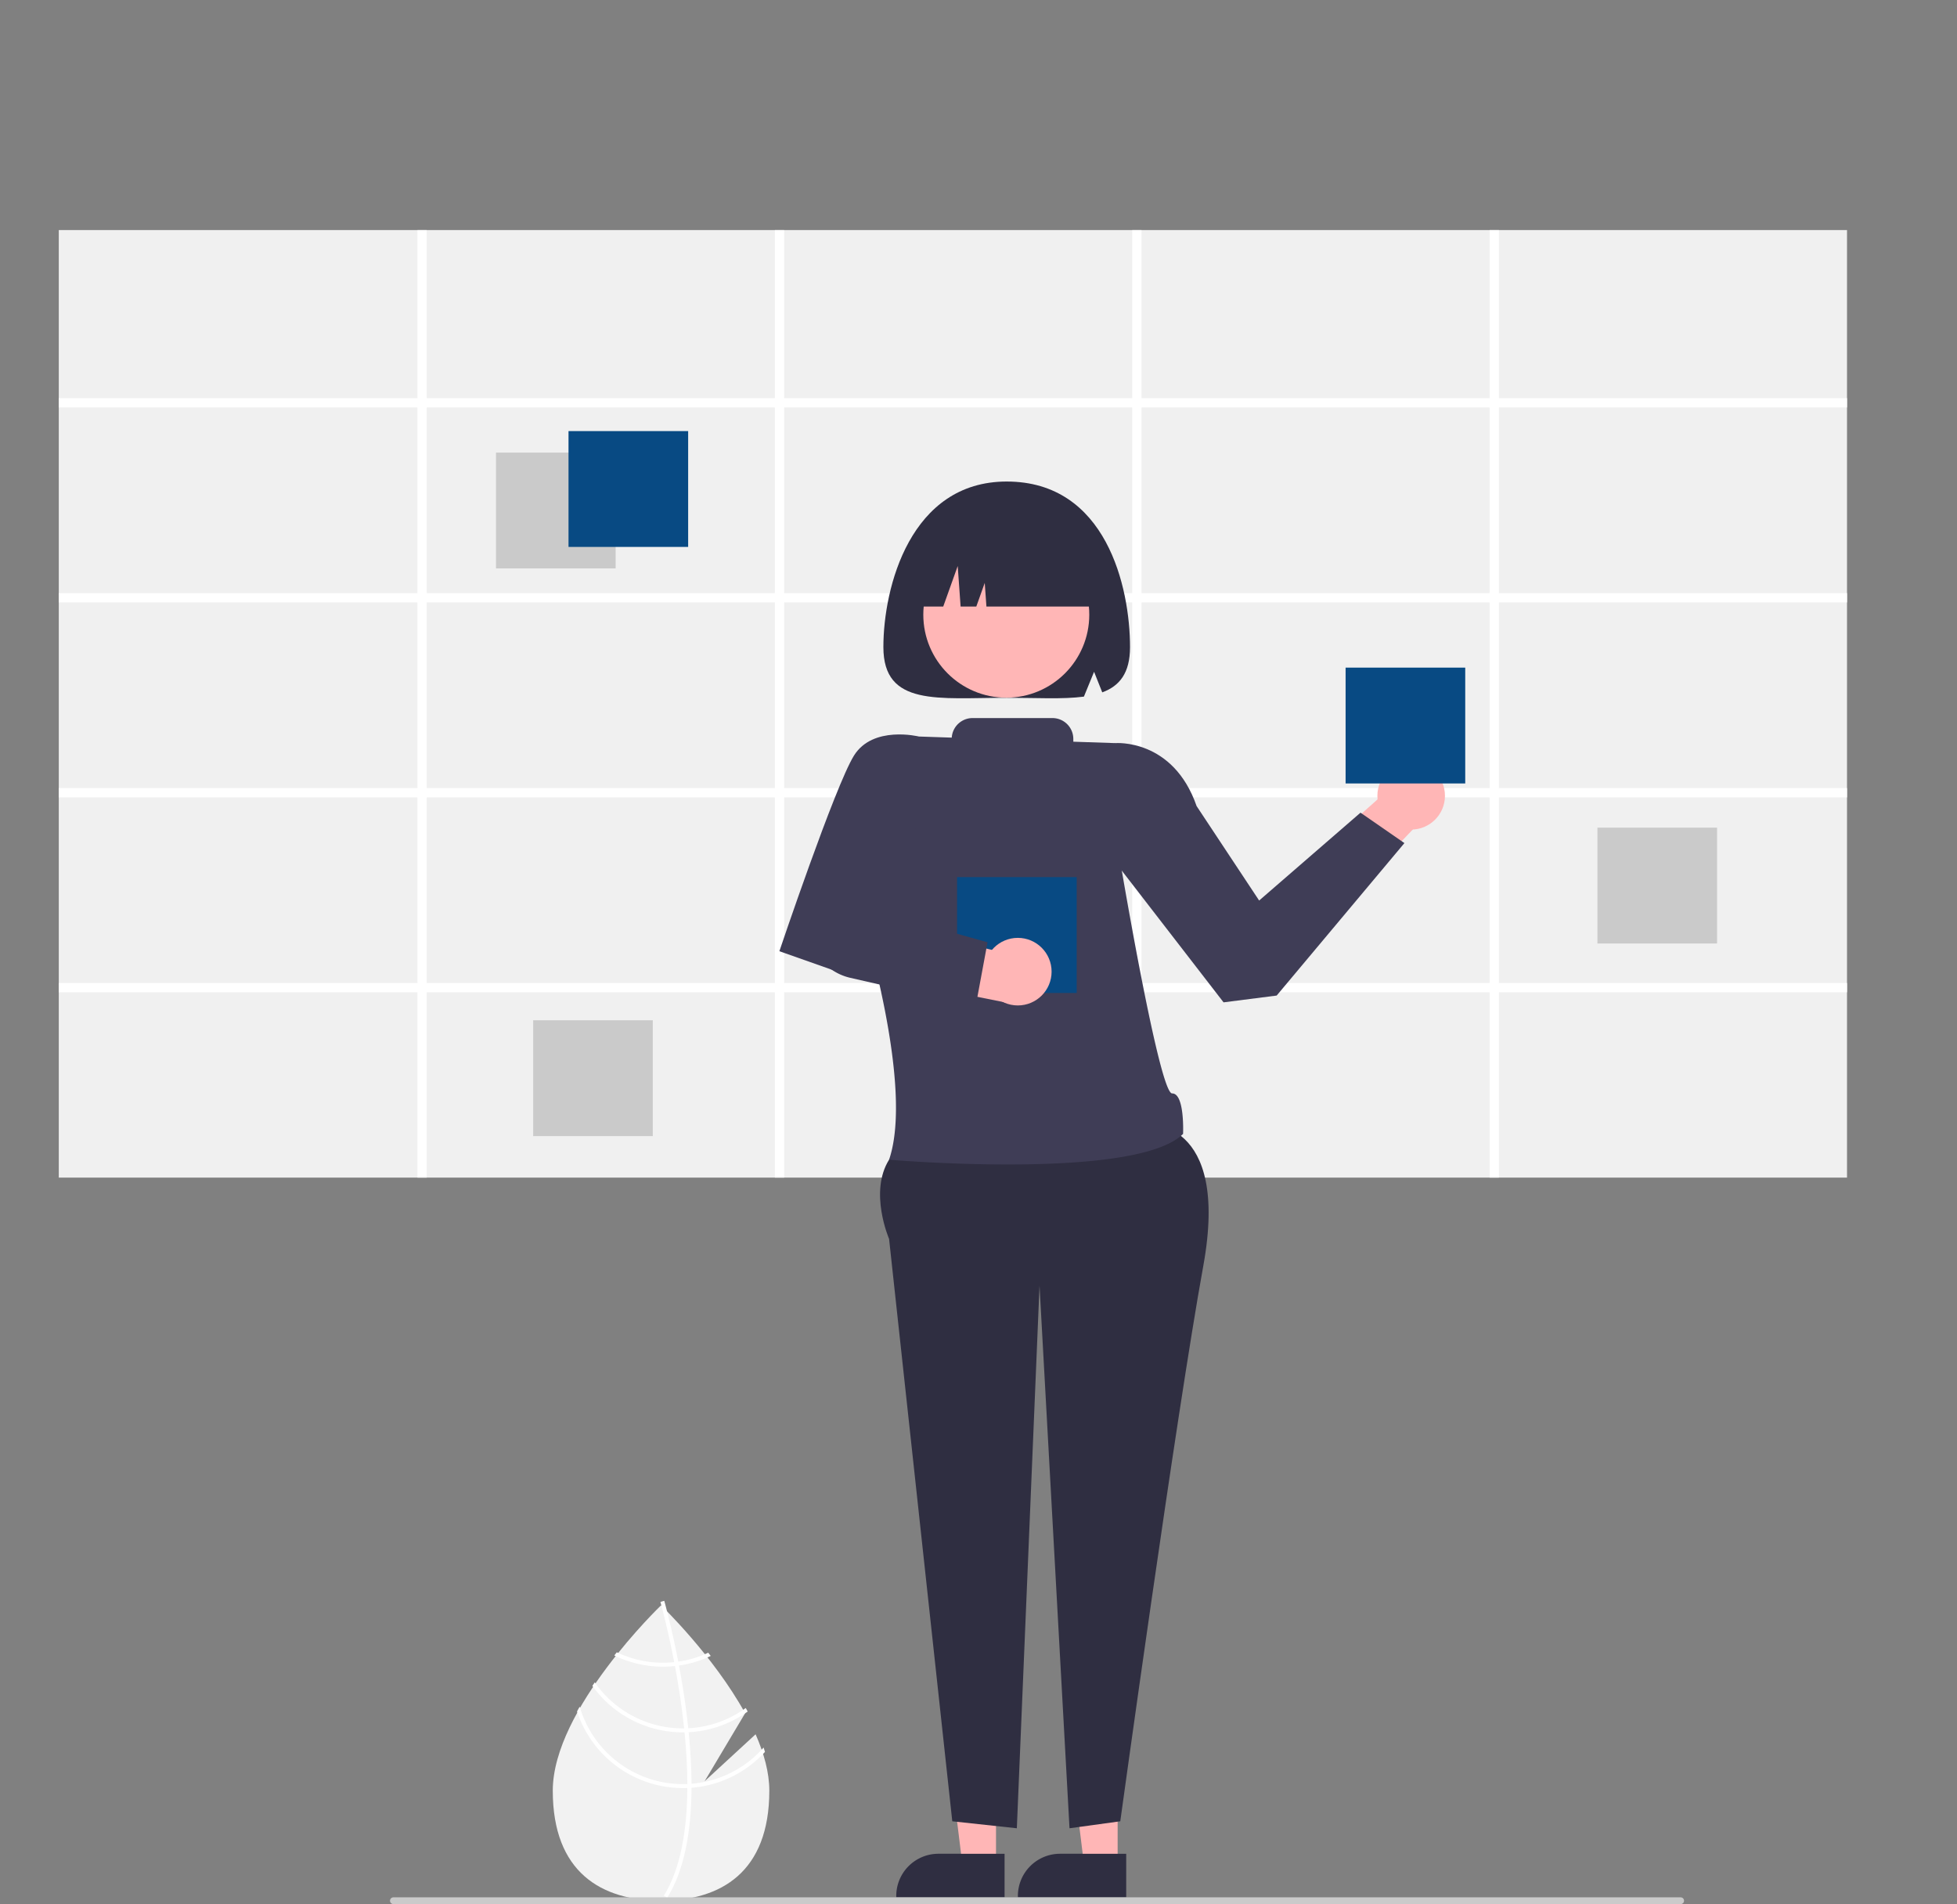 <svg width="579.232" height="563.506" xmlns="http://www.w3.org/2000/svg" data-name="Layer 1">

 <rect width="100%" height="100%" fill="#808080" stroke="none"/>

 <g>
  <title>Layer 1</title>
  <path id="svg_1" fill="#f2f2f2" d="m223.642,513.249l-15.084,13.887l11.988,-20.114c-9.444,-17.127 -24.891,-31.929 -24.891,-31.929s-32.046,30.702 -32.046,54.837s14.347,32.561 32.046,32.561c17.698,0 32.046,-8.427 32.046,-32.561c0,-5.372 -1.59,-11.069 -4.058,-16.68z"/>
  <path id="svg_2" fill="#fff" d="m204.679,527.887l0,1.19c-0.071,13.828 -2.403,24.617 -6.979,32.214c-0.065,0.112 -0.135,0.218 -0.2,0.33l-0.512,-0.312l-0.489,-0.306c5.076,-8.204 6.873,-19.799 6.937,-31.86c0.006,-0.389 0.012,-0.783 0.006,-1.178c-0.018,-5.106 -0.33,-10.271 -0.83,-15.288c-0.035,-0.389 -0.077,-0.783 -0.118,-1.178c-0.695,-6.619 -1.696,-12.944 -2.721,-18.439c-0.071,-0.389 -0.147,-0.777 -0.224,-1.16c-1.773,-9.293 -3.581,-16.024 -3.993,-17.514c-0.047,-0.183 -0.077,-0.283 -0.082,-0.306l0.559,-0.159l0.006,-0.006l0.565,-0.159c0.006,0.024 0.106,0.359 0.271,0.984c0.63,2.332 2.267,8.663 3.875,17.014c0.071,0.377 0.147,0.766 0.218,1.154c0.836,4.458 1.655,9.44 2.303,14.67q0.247,1.97 0.442,3.887c0.047,0.395 0.088,0.789 0.124,1.178q0.813,8.136 0.842,15.247z"/>
  <path id="svg_3" fill="#fff" d="m200.751,491.751c-0.395,0.053 -0.795,0.106 -1.201,0.147a32.49,32.49 0 0 1 -3.321,0.171a31.603,31.603 0 0 1 -13.663,-3.086c-0.247,0.312 -0.495,0.624 -0.748,0.942a32.774,32.774 0 0 0 14.411,3.321a33.616,33.616 0 0 0 3.545,-0.188c0.4,-0.041 0.801,-0.094 1.195,-0.153a32.497,32.497 0 0 0 9.393,-2.844q-0.38,-0.486 -0.742,-0.954a31.495,31.495 0 0 1 -8.869,2.644z"/>
  <path id="svg_4" fill="#fff" d="m203.713,511.462q-0.61,0.035 -1.219,0.035c-0.124,0.006 -0.253,0.006 -0.377,0.006a31.771,31.771 0 0 1 -26.077,-13.622c-0.236,0.347 -0.471,0.695 -0.701,1.048a32.951,32.951 0 0 0 26.778,13.751c0.165,0 0.33,0 0.495,-0.006c0.412,-0.006 0.819,-0.018 1.225,-0.035a32.776,32.776 0 0 0 17.461,-6.125c-0.188,-0.347 -0.377,-0.695 -0.571,-1.042a31.553,31.553 0 0 1 -17.014,5.989z"/>
  <path id="svg_5" fill="#fff" d="m204.679,527.887c-0.412,0.035 -0.824,0.059 -1.237,0.077c-0.442,0.018 -0.883,0.029 -1.325,0.029a31.857,31.857 0 0 1 -30.541,-22.921c-0.265,0.477 -0.53,0.948 -0.783,1.425a33.024,33.024 0 0 0 31.324,22.673c0.442,0 0.883,-0.006 1.319,-0.029c0.418,-0.012 0.83,-0.035 1.243,-0.065a32.927,32.927 0 0 0 21.731,-10.606c-0.124,-0.436 -0.265,-0.866 -0.406,-1.301a31.754,31.754 0 0 1 -21.325,10.718z"/>
  <rect id="svg_13" fill="#f0f0f0" height="280.42" width="529.28" y="68.086" x="17.399"/>
  <path id="svg_14" fill="#fff" d="m546.679,120.576l0,-2.75l-103.03,0l0,-49.74l-2.75,0l0,49.74l-103.03,0l0,-49.74l-2.75,0l0,49.74l-103.03,0l0,-49.74l-2.75,0l0,49.74l-103.03,0l0,-49.74l-2.75,0l0,49.74l-106.16,0l0,2.75l106.16,0l0,54.95l-106.16,0l0,2.75l106.16,0l0,54.95l-106.16,0l0,2.75l106.16,0l0,54.94l-106.16,0l0,2.75l106.16,0l0,54.84l2.75,0l0,-54.84l103.03,0l0,54.84l2.75,0l0,-54.84l103.03,0l0,54.84l2.75,0l0,-54.84l103.03,0l0,54.84l2.75,0l0,-54.84l103.03,0l0,-2.75l-103.03,0l0,-54.94l103.03,0l0,-2.75l-103.03,0l0,-54.95l103.03,0l0,-2.75l-103.03,0l0,-54.95l103.03,-0zm-317.34,170.34l-103.03,0l0,-54.94l103.03,0l0,54.94zm0,-57.69l-103.03,0l0,-54.95l103.03,0l0,54.95zm0,-57.7l-103.03,0l0,-54.95l103.03,0l0,54.95zm105.78,115.39l-103.03,0l0,-54.94l103.03,0l0,54.94zm0,-57.69l-103.03,0l0,-54.95l103.03,0l0,54.95zm0,-57.7l-103.03,0l0,-54.95l103.03,0l0,54.95zm105.78,115.39l-103.03,0l0,-54.94l103.03,0l0,54.94zm0,-57.69l-103.03,0l0,-54.95l103.03,0l0,54.95zm0,-57.7l-103.03,0l0,-54.95l103.03,0l0,54.95z"/>
  <rect id="svg_15" fill="#cacaca" height="34.28" width="35.409" y="133.939" x="146.805"/>
  <rect id="svg_16" fill="#cacaca" height="34.28" width="35.409" y="244.939" x="472.805"/>
  <rect id="svg_17" fill="#cacaca" height="34.28" width="35.409" y="301.939" x="157.805"/>
  <rect id="svg_18" fill="#084a83" height="34.28" width="35.409" y="127.579" x="168.27"/>
  <polygon id="svg_19" fill="#ffb6b6" points="370.13 270.076 412.149 232.639 424.545 238.781 374.149 291.639 370.13 270.076"/>
  <circle id="svg_20" fill="#ffb6b6" r="10" cy="235.506" cx="417.679"/>
  <polygon id="svg_21" fill="#ffb6b6" points="330.799 551.856 320.856 551.856 316.126 513.506 330.8 513.507 330.799 551.856"/>
  <path id="svg_22" fill="#2f2e41" d="m333.334,561.494l-32.059,-0.001l0,-0.405a12.479,12.479 0 0 1 12.478,-12.478l0.001,0l19.58,0.001l-0.001,12.884z"/>
  <polygon id="svg_23" fill="#ffb6b6" points="294.799 551.856 284.856 551.856 280.126 513.506 294.8 513.507 294.799 551.856"/>
  <path id="svg_24" fill="#2f2e41" d="m297.334,561.494l-32.059,-0.001l0,-0.405a12.479,12.479 0 0 1 12.478,-12.478l0.001,0l19.58,0.001l-0.001,12.884z"/>
  <path id="svg_25" fill="#2f2e41" d="m339.149,332.639s25,-2 17,42s-24.571,164.361 -24.571,164.361l-15.024,2.065l-8.876,-160.56l-6.715,160.56l-19.107,-2.065l-18.708,-172.361s-6.007,-13.858 -0.003,-23.429s76.003,-10.571 76.003,-10.571z"/>
  <path id="svg_26" fill="#3f3d56" d="m323.149,223.639l6.941,-3.719s17.101,-1.459 24.08,18.63l18.509,27.955l30,-26l13,9l-37.809,45.125l-15.721,2.009l-34,-44l-5,-29z"/>
  <path id="svg_27" fill="#2f2e41" d="m297.963,142.506c-28.518,0 -36.5,31.327 -36.5,49c0,17.673 16.342,15 36.5,15c8.652,0 16.597,0.488 22.852,-0.347l3.009,-7.347l2.421,6.088c5.135,-1.887 8.218,-5.721 8.218,-13.394c0,-17.673 -7,-49 -36.5,-49z"/>
  <circle id="svg_28" fill="#ffb6b6" r="24.561" cy="181.915" cx="297.841"/>
  <path id="svg_29" fill="#2f2e41" d="m269.463,179.506l0,0l9.714,0l4.286,-12l0.857,12l4.643,0l2.5,-7l0.5,7l34.5,0l0,0a26,26 0 0 0 -26,-26l-5,0a26,26 0 0 0 -26,26z"/>
  <rect id="svg_30" fill="#084a83" height="34.28" width="35.409" y="197.579" x="398.27"/>
  <path id="svg_31" fill="#3f3d56" d="m346.92,323.591c-3.771,0.049 -15.13,-67.35 -15.13,-67.35l-1.7,-36.32l-12.411,-0.417l0,-0.816a6.181,6.181 0 0 0 -6.181,-6.181l-23.638,0a6.176,6.176 0 0 0 -6.161,5.788l-9.733,-0.327l-16.856,53.554s15.532,49.76 8.036,71.689c0,0 73.038,6.272 87.021,-7.649c0,0 0.525,-12.019 -3.246,-11.97z"/>
  <path id="svg_32" fill="#3f3d56" d="m276.149,224.639l-4.183,-6.672s-13.61,-3.365 -19.214,5.654s-22.073,57.885 -22.073,57.885l17,6l19.291,-27.046l9.179,-35.821z"/>
  <rect id="svg_33" fill="#084a83" height="34.28" width="35.409" y="259.579" x="283.27"/>
  <path id="svg_34" fill="#ffb6b6" d="m256.103,271.969l-12.319,-1.303l0,0a12.085,12.085 0 0 0 8.577,16.981l48.743,9.728l-5.084,-15.659l-39.917,-9.746z"/>
  <circle id="svg_35" fill="#ffb6b6" r="10" cy="287.555" cx="301.251"/>
  <path id="svg_36" fill="#3f3d56" d="m288.768,297.859l-37.135,-8.485a16.043,16.043 0 0 1 -11.632,-10.641l-1.501,-4.628l9.637,-7.584l44.153,12.341l-3.523,18.997z"/>
  <path id="svg_37" fill="#cacaca" d="m497.439,563.506l-381,0a1,1 0 1 1 0,-2l381,0a1,1 0 0 1 0,2z"/>
 </g>
</svg>